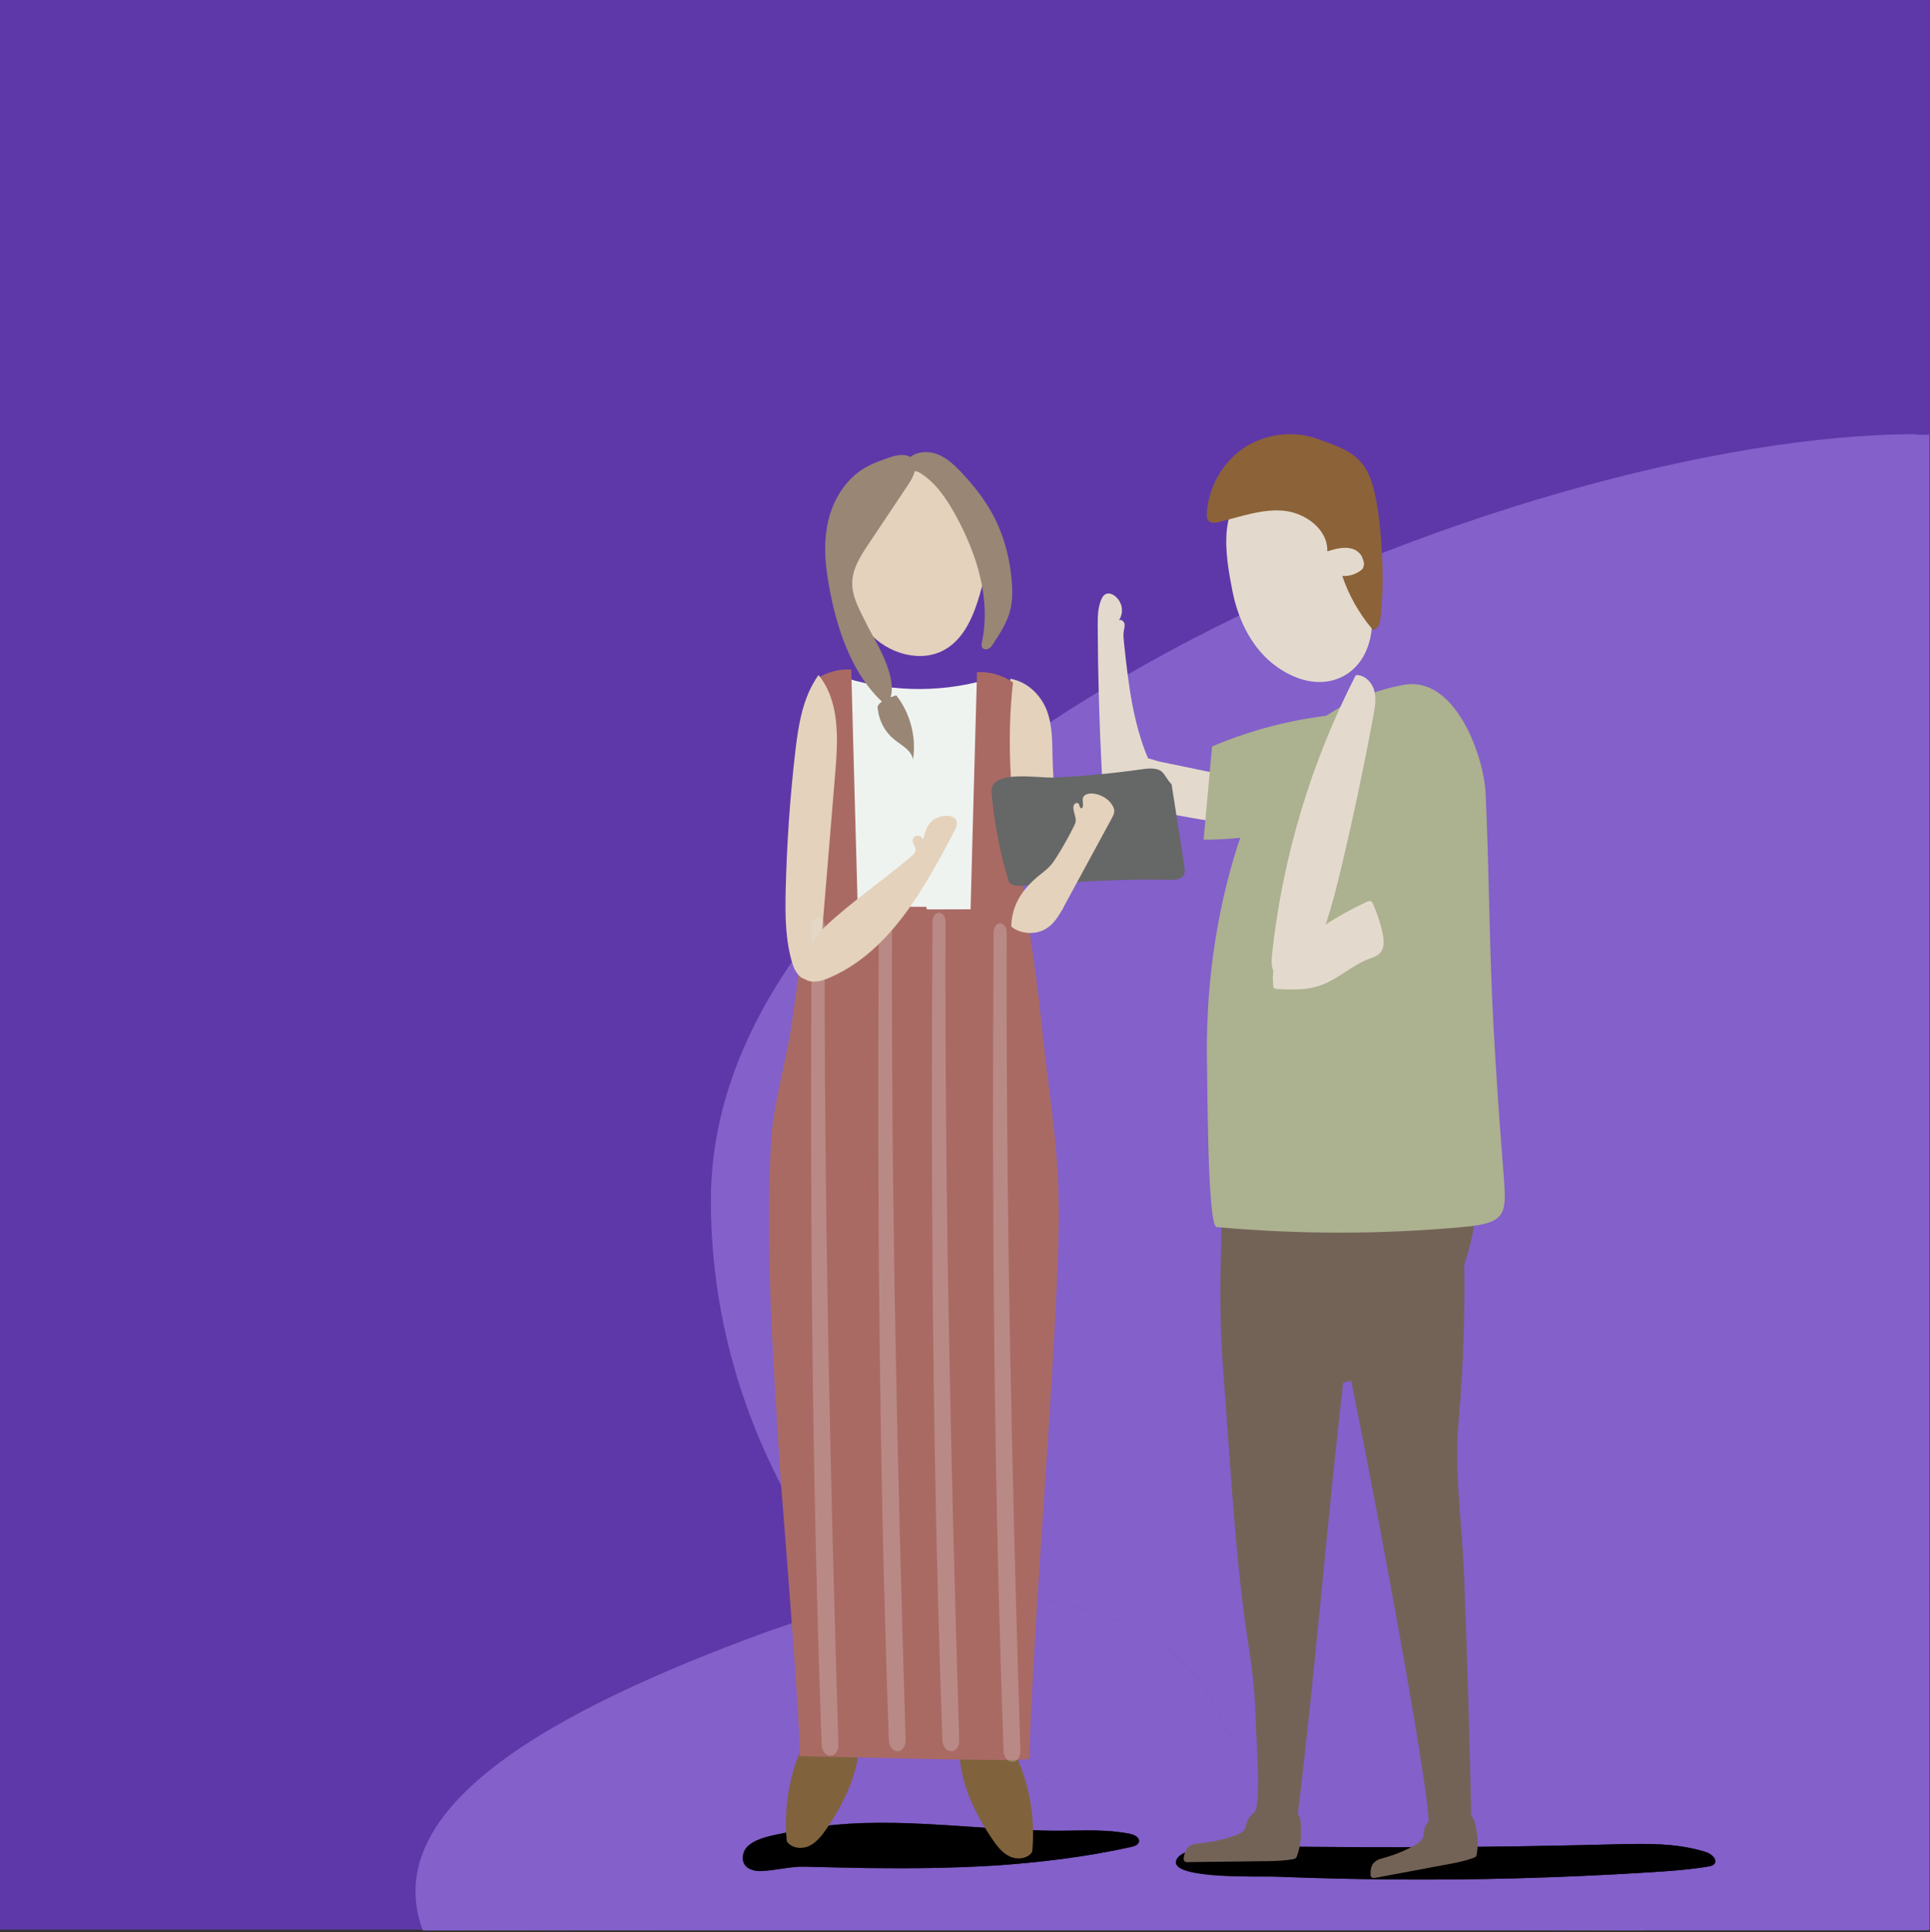 <svg width="720" height="721" viewBox="0 0 720 721" fill="none" xmlns="http://www.w3.org/2000/svg">
<rect x="0" y="0" width="720" height="721" fill="#333333" stroke="none"/>
<rect y="0" width="720" height="720" fill="#5E38A8"/>
<path d="M157.708 720.225H719.708V162.225H713.708L596.208 622.725L157.708 720.225Z" fill="#8360CA"/>
<path fill-rule="evenodd" clip-rule="evenodd" d="M514.804 681.76C490.297 670.415 461.177 656.935 455.605 641.888C441.135 602.806 384.493 586.315 320.816 599.111C367.327 656.842 437.918 702.097 509.643 719.725C576.003 713.901 549.877 697.995 514.804 681.76Z" fill="#8360CA"/>
<path d="M157.708 720.225L354.222 719.725C429.956 719.725 480.039 719.725 509.643 719.725C437.918 702.097 367.327 656.842 320.816 599.111C308.97 601.491 296.881 604.886 284.774 609.336C207.589 637.712 140.545 673.871 157.708 720.225Z" fill="#8360CA"/>
<path fill-rule="evenodd" clip-rule="evenodd" d="M320.816 599.111C367.327 656.842 437.918 702.097 509.643 719.725C576.003 713.901 549.877 697.995 514.804 681.76C490.297 670.415 461.177 656.935 455.605 641.888C441.135 602.806 384.493 586.315 320.816 599.111Z" fill="#8360CA"/>
<path d="M612.763 720.225C649.178 715.786 674.129 721.46 690.708 719.018C709.192 716.295 717.268 703.482 719.221 655.315C720.739 617.879 718.559 559.086 714.691 467.076C714.691 303.671 714.195 218.422 714.691 162C568.156 162 265.192 284.47 265.192 447.875C265.192 505.338 286.637 556.685 320.816 599.111C384.493 586.315 441.135 602.806 455.605 641.888C461.177 656.935 490.297 670.415 514.804 681.76C549.877 697.995 576.003 713.901 509.643 719.725C534.806 719.725 587.881 720.225 612.763 720.225Z" fill="#8360CA"/>
<path d="M690.708 719.018H719.708L719.221 655.315C717.268 703.482 709.192 716.295 690.708 719.018Z" fill="#8360CA"/>
<path d="M615.628 698.586C622.892 698.123 630.203 697.614 637.374 696.411C638.161 696.272 638.994 696.088 639.503 695.486C640.891 693.82 638.438 691.692 636.402 691.044C625.298 687.528 613.454 687.898 601.794 688.176C559.366 689.286 516.938 689.517 474.556 688.916C469.05 688.823 439.624 687.111 438.699 694.653C437.912 701.223 470.346 700.02 475.389 700.205C505.325 701.408 535.26 701.64 565.196 700.853C582.038 700.39 598.833 699.65 615.628 698.586Z" fill="url(#paint0_linear)"/>
<path d="M615.628 698.586C622.892 698.123 630.203 697.614 637.374 696.411C638.161 696.272 638.994 696.088 639.503 695.486C640.891 693.82 638.438 691.692 636.402 691.044C625.298 687.528 613.454 687.898 601.794 688.176C559.366 689.286 516.938 689.517 474.556 688.916C469.05 688.823 439.624 687.111 438.699 694.653C437.912 701.223 470.346 700.02 475.389 700.205C505.325 701.408 535.26 701.64 565.196 700.853C582.038 700.39 598.833 699.65 615.628 698.586Z" fill="url(#paint1_linear)"/>
<path d="M422.088 689.101C423.245 688.824 424.633 688.361 424.864 687.204C425.235 685.631 423.245 684.613 421.672 684.289C413.297 682.531 404.691 683.04 396.178 683.086C377.254 683.179 358.423 681.004 339.5 680.31C324.416 679.755 309.101 680.218 294.342 683.549C289.715 684.613 279.073 685.77 277.408 691.322C275.927 696.273 279.906 698.262 283.839 698.124C289.391 697.985 294.619 696.365 300.264 696.504C308.13 696.689 315.949 696.921 323.815 697.013C339.499 697.198 355.184 697.059 370.869 696.088C388.035 694.931 405.2 692.849 422.088 689.101Z" fill="url(#paint2_linear)"/>
<path d="M422.088 689.101C423.245 688.824 424.633 688.361 424.864 687.204C425.235 685.631 423.245 684.613 421.672 684.289C413.297 682.531 404.691 683.04 396.178 683.086C377.254 683.179 358.423 681.004 339.5 680.31C324.416 679.755 309.101 680.218 294.342 683.549C289.715 684.613 279.073 685.77 277.408 691.322C275.927 696.273 279.906 698.262 283.839 698.124C289.391 697.985 294.619 696.365 300.264 696.504C308.13 696.689 315.949 696.921 323.815 697.013C339.499 697.198 355.184 697.059 370.869 696.088C388.035 694.931 405.2 692.849 422.088 689.101Z" fill="url(#paint3_linear)"/>
<path d="M551.084 434.996C551.038 434.024 551.038 433.007 550.668 432.127C550.159 430.878 549.141 429.953 547.984 429.213C543.774 426.483 538.453 426.205 533.456 426.02C514.393 425.372 494.961 425.187 476.315 429.814C470.578 431.248 460.815 432.729 458.085 438.883C454.754 446.424 455.911 457.991 455.587 466.088C455.124 477.887 455.17 489.685 455.725 501.437C456.096 508.979 456.651 516.474 457.252 524.016C459.612 555.062 461.185 585.321 466.136 616.321C467.709 626.269 468.403 636.309 468.634 646.396C468.727 650.189 470.67 674.851 467.663 676.562C467.478 676.655 467.293 676.748 467.154 676.886C466.228 677.812 465.534 678.83 465.164 679.94C464.84 680.958 464.748 682.068 464.007 682.948C463.174 683.965 461.648 684.567 460.121 685.076C456.234 686.418 452.024 687.297 447.721 687.759C446.749 687.852 445.778 687.945 444.945 688.222C442.493 689.055 441.938 691.276 441.614 693.127C441.521 693.682 441.521 694.329 442.169 694.653C442.539 694.838 443.002 694.838 443.418 694.792C455.726 694.653 460.954 694.561 473.261 694.422C476.268 694.376 479.368 694.237 482.237 693.728C482.607 693.636 483.024 693.543 483.301 693.358C483.625 693.126 483.764 692.849 483.857 692.525C485.43 688.268 485.568 683.688 485.152 679.292C485.059 678.367 484.921 677.58 484.134 677.025C490.704 623.4 494.868 569.637 501.068 515.965C501.438 515.873 501.855 515.734 502.225 515.642C507.777 514.161 513.329 512.727 518.835 511.246C522.074 510.413 525.452 509.488 527.996 507.267C529.986 505.509 531.281 503.149 532.577 500.836C538.962 489.038 545.393 477.054 548.539 464.053C550.853 454.614 551.362 444.759 551.084 434.996Z" fill="#736357"/>
<path d="M548.863 677.579C548.216 647.551 547.336 617.477 546.18 587.495C545.439 567.924 542.432 549.787 544.144 530.308C546.133 507.729 546.735 485.011 545.995 462.386C545.856 458.222 545.671 454.011 544.144 450.171C542.247 445.359 537.528 442.213 534.705 438.327C532.993 436.013 532.114 433.653 529.847 431.618C520.223 423.151 504.538 425.233 493.156 427.824C492.37 428.009 491.629 428.147 490.889 428.332C490.658 428.518 490.38 428.749 490.149 428.934C489.871 430.507 489.64 432.127 489.501 433.7C489.455 434.162 489.455 434.81 489.501 435.412C489.686 437.864 489.547 436.8 489.501 435.412C489.455 434.903 489.409 434.301 489.362 433.468C489.455 434.486 489.409 435.504 489.455 436.476C489.871 445.498 491.768 454.335 492.647 463.311C493.388 470.945 493.249 478.765 492.971 486.538C494.498 486.168 496.303 485.844 497.367 486.029C499.449 486.399 532.253 658.193 532.993 679.523C532.855 679.662 532.669 679.754 532.577 679.893C531.836 680.911 531.374 682.021 531.235 683.085C531.096 684.103 531.189 685.121 530.634 686.093C530.032 687.157 528.69 688.036 527.348 688.73C523.925 690.627 520.131 692.154 516.152 693.264C515.273 693.496 514.347 693.727 513.607 694.19C511.479 695.393 511.247 697.521 511.294 699.325C511.294 699.834 511.386 700.482 512.08 700.667C512.45 700.76 512.867 700.667 513.283 700.621C524.804 698.493 529.708 697.567 541.229 695.393C544.051 694.884 546.92 694.236 549.557 693.264C549.928 693.125 550.298 692.987 550.529 692.755C550.806 692.524 550.853 692.2 550.899 691.876C551.686 687.62 551.084 683.27 549.974 679.245C549.696 678.597 549.418 677.949 548.863 677.579Z" fill="#736357"/>
<path d="M394.096 340.561C392.986 340.468 392.153 339.636 391.505 338.849C377.948 322.702 376.051 301.603 375.635 281.754C375.45 272.223 375.496 262.692 376.93 253.253C383.639 254.456 388.497 259.684 390.58 265.236C392.662 270.788 392.523 276.757 392.662 282.587C393.078 300.493 396.317 318.26 397.011 336.166C397.103 338.109 396.317 340.746 394.096 340.561Z" fill="#E4D2BC"/>
<path d="M429.723 283.328C429.26 283.189 428.797 283.05 428.288 282.957C422.551 269.401 420.885 254.502 419.312 239.835C419.173 238.401 418.988 236.967 419.22 235.532C419.358 234.607 419.682 233.636 419.497 232.71C419.266 231.785 418.202 230.952 417.415 231.461C418.757 229.518 418.942 226.788 417.832 224.706C416.351 221.837 412.696 219.801 411.03 223.271C409.55 226.371 409.503 229.98 409.503 233.358C409.596 251.865 410.105 270.326 411.076 288.834C411.215 291.934 411.539 295.357 413.76 297.486C415.379 299.059 417.693 299.66 419.914 300.169C438.329 304.426 457.021 307.572 475.852 309.562C480.386 310.024 486.031 309.885 488.02 305.814C489.594 302.714 487.928 298.781 485.152 296.653C482.422 294.525 478.906 293.738 475.482 293.044C461.416 290.129 447.351 287.214 433.239 284.299C432.036 284.068 430.879 283.651 429.723 283.328Z" fill="#E3DACD"/>
<path d="M452.163 278.516C451.098 290.083 450.081 301.65 449.016 313.263C465.534 313.494 482.098 309.932 497.089 302.945C499.634 290.684 502.132 278.423 504.677 266.162C486.679 267.226 468.819 271.437 452.163 278.516Z" fill="#ACB18F"/>
<path d="M318.633 356.524C330.2 357.496 341.026 349.537 352.64 350.046C358.469 350.324 365.826 352.175 369.065 347.317C370.499 345.142 370.453 342.366 370.407 339.775C369.435 311.089 368.463 282.449 367.446 253.762C349.632 258.713 330.338 258.112 312.849 252.097C312.942 284.484 313.034 316.872 313.173 349.26C313.173 351.435 313.312 353.933 315.024 355.321C315.995 356.2 317.337 356.432 318.633 356.524Z" fill="#EFF3F0"/>
<path d="M369.944 685.863C365.317 678.969 361.338 671.473 359.302 663.376C358.47 659.999 357.961 656.575 357.868 653.105C357.822 652.087 357.868 650.976 358.516 650.236C359.117 649.588 360.043 649.403 360.922 649.264C366.381 648.431 372.674 647.83 376.699 651.717C378.272 653.243 379.244 655.279 380.077 657.361C384.426 667.91 386.184 679.57 385.074 690.952C383.316 693.636 379.383 694.006 376.56 692.618C373.692 691.23 371.702 688.5 369.944 685.863Z" fill="#80633D"/>
<path d="M308.639 681.929C313.265 675.035 317.244 667.539 319.28 659.443C320.113 656.065 320.622 652.641 320.715 649.171C320.761 648.153 320.715 647.043 320.067 646.302C319.465 645.655 318.54 645.47 317.661 645.331C312.201 644.498 305.909 643.896 301.883 647.783C300.31 649.31 299.339 651.346 298.506 653.428C294.157 663.977 292.398 675.636 293.509 687.018C295.267 689.702 299.2 690.072 302.022 688.684C304.845 687.296 306.834 684.566 308.639 681.929Z" fill="#80633D"/>
<path d="M295.637 380.121C301.374 337.878 308.87 294.987 304.15 253.67C307.991 250.893 312.849 249.506 317.568 249.829C318.355 279.302 319.141 308.821 319.974 338.294C328.488 338.294 337.001 338.341 345.514 338.341C345.607 338.664 345.699 338.988 345.838 339.312C351.252 339.312 356.665 339.266 362.078 339.266C362.865 309.793 363.651 280.274 364.484 250.801C369.204 250.523 374.062 251.911 377.902 254.641C373.09 296.699 384.194 338.711 388.451 380.815C391.968 415.516 395.947 430.599 394.79 465.439C392.893 522.395 385.86 599.247 383.963 656.203C383.917 657.637 306.927 655.324 298.136 655.232C299.663 655.232 291.288 553.858 290.825 546.316C288.466 506.895 285.366 465.671 287.633 426.25C288.512 410.519 293.463 396.222 295.637 380.121Z" fill="#AA6A64"/>
<path d="M315.394 205.599C315.533 202.221 315.856 198.89 316.689 195.605C319.512 184.223 331.541 167.659 345.237 172.563C348.429 173.72 351.113 175.848 353.704 178.069C356.341 180.336 358.886 182.742 361.061 185.426C365.132 190.561 368.001 197.178 368.463 203.748C368.88 209.855 367.122 216.333 365.41 222.163C363.143 229.889 359.765 237.986 352.871 242.15C343.71 247.703 330.986 243.909 324 235.765C317.059 227.622 315.024 216.287 315.394 205.599Z" fill="#E4D2BC"/>
<path d="M327.47 263.526C327.701 262.786 328.349 262.277 328.997 261.815C328.997 261.815 328.997 261.815 329.043 261.815C314.885 248.582 310.304 226.327 308.454 213.464C307.436 206.246 307.528 198.797 309.656 191.811C311.831 184.871 316.18 178.439 322.427 174.691C325.341 172.933 328.626 171.777 331.865 170.666C334.364 169.833 337.51 169.186 339.592 170.528C342.368 168.353 346.44 168.214 349.771 169.509C353.334 170.898 356.156 173.628 358.793 176.404C362.911 180.799 366.705 185.518 369.713 190.793C374.339 198.936 376.838 208.19 377.486 217.536C377.717 220.867 377.717 224.199 376.93 227.437C375.82 232.064 373.183 236.136 370.592 240.115C370.129 240.855 369.62 241.596 368.834 242.012C368.093 242.428 366.983 242.382 366.474 241.688C366.011 241.087 366.196 240.207 366.335 239.467C369.713 223.366 364.392 206.617 356.48 192.227C353.102 186.074 349.031 179.966 343.062 176.357C342.507 176.033 341.859 175.709 341.258 175.848C340.841 177.468 339.916 179.18 338.991 180.568C333.994 188.063 328.997 195.512 324 203.008C321.131 207.311 318.124 211.938 317.938 217.12C317.707 222.903 321.038 228.132 323.537 233.36C325.758 237.987 334.826 251.589 332.235 260.195C332.929 259.918 333.67 259.64 334.364 259.455C339.592 266.117 341.905 275.001 340.61 283.422C340.101 279.952 336.353 278.147 333.623 275.926C330.246 273.243 328.025 269.171 327.516 264.868C327.377 264.36 327.331 263.943 327.47 263.526Z" fill="#998675"/>
<path d="M433.979 288.511C432.267 286.382 429.028 286.613 426.299 286.984C415.287 288.557 404.229 289.621 393.17 290.13C387.479 290.407 369.111 286.891 369.898 295.682C370.869 306.972 373.044 318.169 376.329 329.042C377.439 330.615 379.707 330.615 381.604 330.476C399.926 329.088 418.433 327.838 436.848 328.301C438.652 328.347 440.781 328.024 441.613 326.451C442.169 325.433 441.983 324.183 441.798 323.027C440.225 312.894 438.652 302.807 437.079 292.675C435.737 291.286 435.182 290.037 433.979 288.511Z" fill="#666767"/>
<path d="M415.38 301.235C416.074 302.808 415.472 303.964 414.917 305.029C408.809 316.272 402.748 327.469 396.641 338.712C394.05 343.477 390.765 348.613 383.316 348.058C381.419 347.919 379.105 347.271 377.254 345.698C377.439 337.277 381.835 331.355 387.618 326.682C389.006 325.525 390.487 324.461 391.69 323.166C392.754 322.009 393.633 320.667 394.466 319.325C396.687 315.763 398.723 312.107 400.62 308.313C400.944 307.619 401.314 306.926 401.314 306.093C401.314 304.936 400.759 303.594 400.527 302.345C400.296 301.096 400.435 299.893 401.591 299.615C401.73 299.569 401.915 299.569 402.101 299.661C402.517 299.893 402.656 300.356 402.702 300.726C402.748 301.096 403.211 301.651 403.535 301.605C404.368 300.957 403.859 299.43 403.905 298.227C404.229 294.294 413.112 295.96 415.38 301.235Z" fill="#E4D2BC"/>
<path d="M305.354 251.866C299.431 260.101 297.812 270.651 296.655 280.737C294.666 297.903 293.509 315.207 293.092 332.465C292.907 341.58 292.954 350.88 295.637 359.578C296.516 362.493 298.598 365.824 301.606 365.361C304.613 364.899 305.585 361.059 305.816 358.005C307.76 334.732 309.703 311.505 311.6 288.232C312.664 275.648 313.312 261.675 305.354 251.866Z" fill="#E4D2BC"/>
<path d="M530.726 255.752C545.301 259.453 553.629 283.513 554.23 296.051C555.572 325.154 555.572 354.303 557.191 383.359C558.117 400.525 559.32 417.69 560.662 434.81C562.05 452.715 563.16 456.232 545.995 457.805C515.411 460.627 484.458 460.627 453.874 457.851C450.404 457.527 450.451 403.44 450.312 398.859C449.572 370.312 453.227 341.348 462.203 313.957C467.385 298.133 475.898 282.957 488.668 271.761C498.292 263.293 511.293 257.787 523.878 255.474C526.284 255.104 528.552 255.196 530.726 255.752Z" fill="#ACB18F"/>
<path d="M508.795 244.601C511.016 240.529 512.173 235.393 511.849 229.425C511.247 218.367 509.304 207.123 503.613 197.638C497.043 186.719 482.515 176.818 469.19 181.398C453.597 186.765 457.113 207.262 459.843 220.865C462.018 231.646 467.246 242.287 476.176 248.672C489.547 258.296 502.919 255.242 508.795 244.601Z" fill="#E3DACD"/>
<path d="M500.744 214.898C503.15 222.023 506.898 228.732 511.756 234.516C512.728 235.904 514.579 233.729 514.81 232.064C516.707 219.062 515.735 195.882 512.635 183.112C509.535 170.342 503.52 167.936 491.121 163.633C482.098 160.487 471.549 161.967 463.684 167.381C455.818 172.84 450.728 182.094 450.219 191.625C450.173 192.551 450.219 193.522 450.775 194.216C451.7 195.327 453.412 195.095 454.8 194.771C462.758 192.828 470.716 189.821 478.859 190.561C487.003 191.348 495.47 197.547 495.146 205.737C498.246 204.765 501.531 203.84 504.631 204.812C507.685 205.783 509.998 209.67 508.24 212.353C506.158 214.204 503.428 215.083 500.744 214.898Z" fill="#8C6239"/>
<path d="M489.917 356.663C494.914 345.975 497.829 334.408 500.559 322.933C504.954 304.38 508.887 285.734 512.357 266.995C512.959 263.849 513.514 260.564 512.635 257.51C511.756 254.456 508.98 251.68 505.787 251.911C489.131 284.299 478.489 319.741 474.556 355.923C474.279 358.56 474.093 361.521 475.852 363.557C477.887 365.916 481.82 365.824 484.411 364.112C487.002 362.354 488.576 359.485 489.917 356.663Z" fill="#E3DACD"/>
<path d="M487.465 349.816C494.498 344.634 501.993 340.146 509.905 336.49C510.368 336.259 510.923 336.074 511.386 336.259C511.848 336.444 512.08 336.907 512.265 337.37C513.792 340.84 514.994 344.495 515.781 348.196C516.336 350.787 516.568 353.887 514.671 355.784C513.653 356.802 512.172 357.219 510.831 357.728C504.214 360.226 498.94 365.547 492.231 367.814C487.234 369.48 481.82 369.294 476.546 369.063C476.037 369.063 475.482 368.971 475.204 368.601C475.019 368.323 474.973 367.999 474.973 367.675C474.788 365.13 474.649 362.401 475.759 360.133C476.361 358.93 477.24 357.959 478.119 356.987C482.376 352.314 482.422 353.563 487.465 349.816Z" fill="#E3DACD"/>
<path opacity="0.26" d="M307.667 345.651C307.667 341.07 302.855 341.07 302.809 345.651C302.161 447.302 302.855 549.138 306.51 650.697C306.742 656.527 312.942 656.573 312.757 650.697C309.657 549 307.389 447.441 307.667 345.651Z" fill="#E3E4E5"/>
<path opacity="0.26" d="M332.744 343.986C332.744 339.405 327.932 339.405 327.886 343.986C327.238 445.637 327.933 547.473 331.588 649.032C331.819 654.862 337.973 654.908 337.834 649.032C334.734 547.335 332.421 445.776 332.744 343.986Z" fill="#E3E4E5"/>
<path opacity="0.26" d="M352.732 343.986C352.732 339.405 347.92 339.405 347.874 343.986C347.226 445.637 347.92 547.473 351.575 649.032C351.807 654.862 358.007 654.908 357.822 649.032C354.722 547.335 352.408 445.776 352.732 343.986Z" fill="#E3E4E5"/>
<path opacity="0.26" d="M375.543 347.964C375.543 343.384 370.731 343.384 370.684 347.964C370.037 449.616 370.731 551.452 374.386 653.011C374.617 658.84 380.771 658.887 380.632 653.011C377.486 551.313 375.219 449.754 375.543 347.964Z" fill="#E3E4E5"/>
<path d="M353.935 304.427C351.899 304.196 349.262 304.936 347.689 306.324C345.746 308.036 345.005 310.766 344.358 313.357C344.08 312.385 343.062 311.691 342.137 311.784C341.165 311.876 340.425 312.802 340.471 313.773C340.517 314.976 341.628 315.994 341.582 317.197C341.535 318.123 340.795 318.77 340.147 319.372C329.413 328.533 317.615 336.445 307.343 346.161C304.382 348.937 303.364 351.991 301.282 355.368C299.709 357.913 297.025 361.244 299.385 364.391C301.375 367.074 305.354 366.426 308.315 365.27C331.264 356.016 344.497 332.234 356.11 309.933C358.007 306.324 356.387 304.705 353.935 304.427Z" fill="#E4D2BC"/>
<defs>
<linearGradient id="paint0_linear" x1="438.681" y1="694.627" x2="639.9" y2="694.627" gradientUnits="userSpaceOnUse">
<stop stop-color="#4D4D4D"/>
<stop offset="1"/>
</linearGradient>
<linearGradient id="paint1_linear" x1="438.681" y1="694.627" x2="639.9" y2="694.627" gradientUnits="userSpaceOnUse">
<stop/>
<stop offset="1"/>
</linearGradient>
<linearGradient id="paint2_linear" x1="277.012" y1="689.086" x2="424.899" y2="689.086" gradientUnits="userSpaceOnUse">
<stop stop-color="#4D4D4D"/>
<stop offset="1"/>
</linearGradient>
<linearGradient id="paint3_linear" x1="277.012" y1="689.086" x2="424.899" y2="689.086" gradientUnits="userSpaceOnUse">
<stop/>
<stop offset="1"/>
</linearGradient>
</defs>
</svg>
